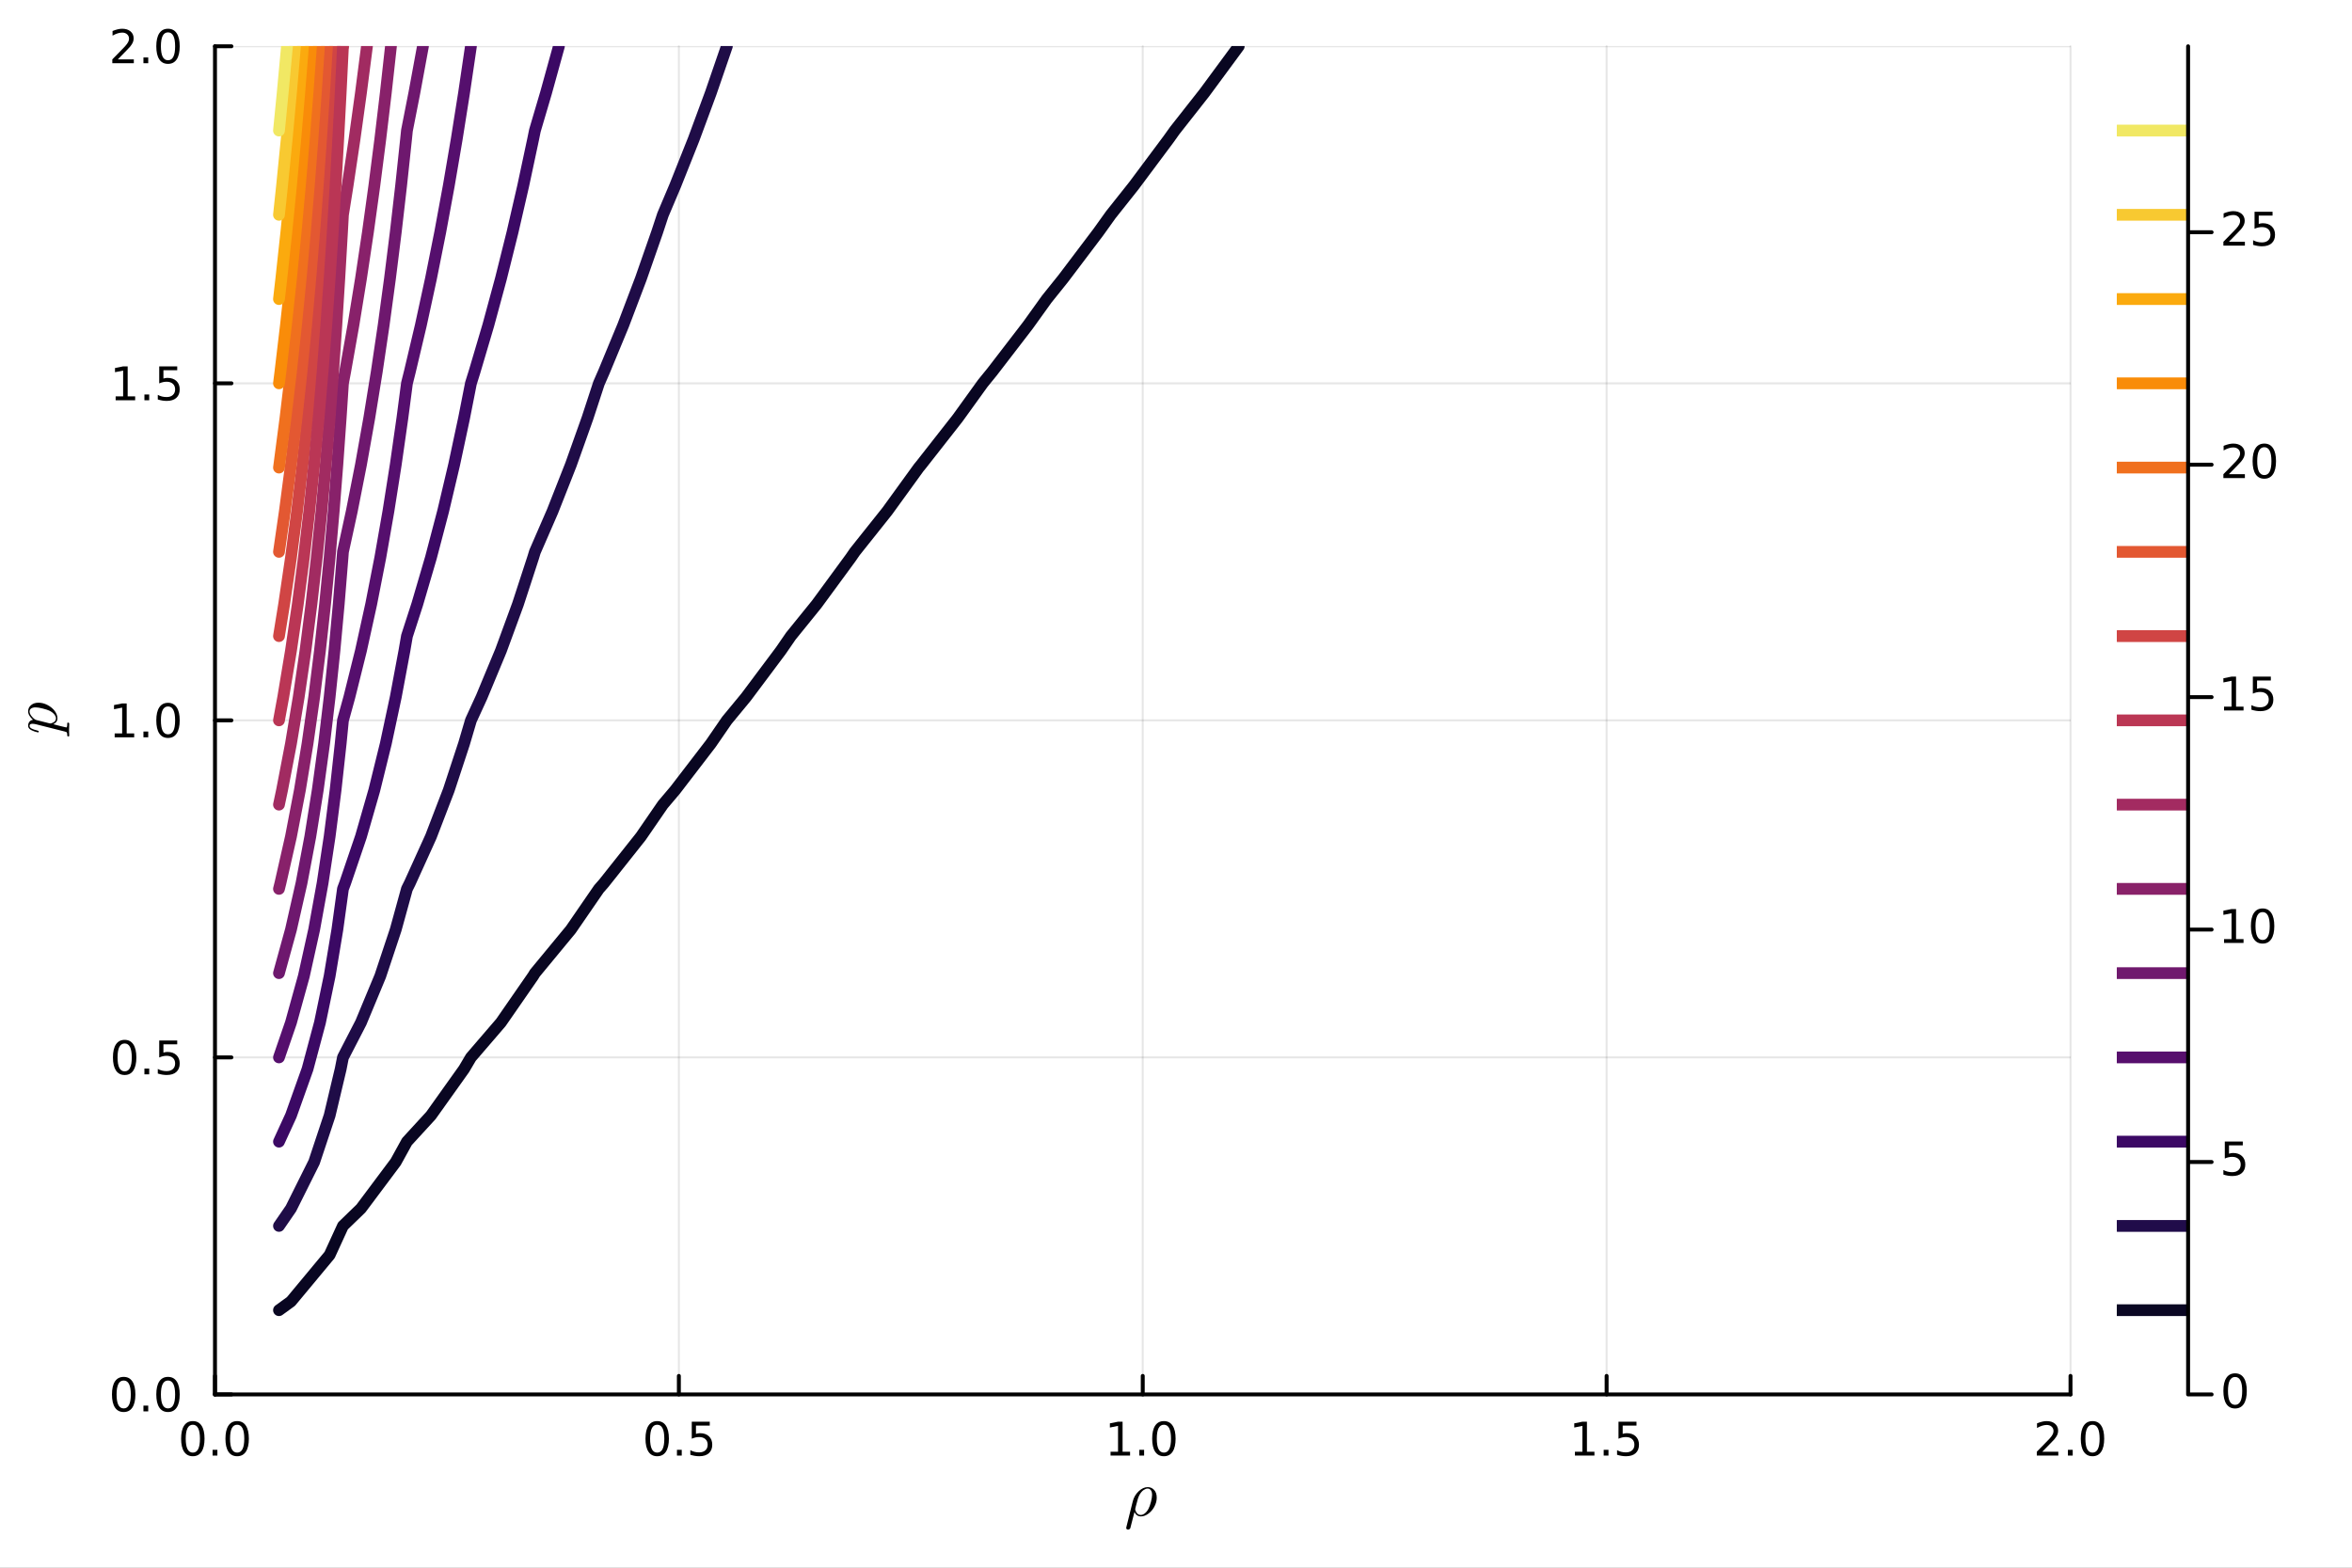 <?xml version="1.0" encoding="utf-8"?>
<svg xmlns="http://www.w3.org/2000/svg" xmlns:xlink="http://www.w3.org/1999/xlink" width="600" height="400" viewBox="0 0 2400 1600">
<rect x="0" y="0" width="2400" height="1600" fill="#808080" stroke="none"/>
<defs>
  <clipPath id="clip630">
    <rect x="0" y="0" width="2400" height="1600"/>
  </clipPath>
</defs>
<path clip-path="url(#clip630)" d="
M0 1600 L2400 1600 L2400 0 L0 0  Z
  " fill="#ffffff" fill-rule="evenodd" fill-opacity="1"/>
<defs>
  <clipPath id="clip631">
    <rect x="480" y="0" width="1681" height="1600"/>
  </clipPath>
</defs>
<defs>
  <clipPath id="clip632">
    <rect x="2160" y="47" width="73" height="1377"/>
  </clipPath>
</defs>
<path clip-path="url(#clip630)" d="
M219.38 1423.18 L2112.76 1423.18 L2112.76 47.244 L219.38 47.244  Z
  " fill="#ffffff" fill-rule="evenodd" fill-opacity="1"/>
<defs>
  <clipPath id="clip633">
    <rect x="219" y="47" width="1894" height="1377"/>
  </clipPath>
</defs>
<polyline clip-path="url(#clip633)" style="stroke:#000000; stroke-linecap:round; stroke-linejoin:round; stroke-width:2; stroke-opacity:0.1; fill:none" points="
  219.38,1423.18 219.38,47.244 
  "/>
<polyline clip-path="url(#clip633)" style="stroke:#000000; stroke-linecap:round; stroke-linejoin:round; stroke-width:2; stroke-opacity:0.1; fill:none" points="
  692.724,1423.18 692.724,47.244 
  "/>
<polyline clip-path="url(#clip633)" style="stroke:#000000; stroke-linecap:round; stroke-linejoin:round; stroke-width:2; stroke-opacity:0.1; fill:none" points="
  1166.07,1423.18 1166.07,47.244 
  "/>
<polyline clip-path="url(#clip633)" style="stroke:#000000; stroke-linecap:round; stroke-linejoin:round; stroke-width:2; stroke-opacity:0.1; fill:none" points="
  1639.41,1423.18 1639.41,47.244 
  "/>
<polyline clip-path="url(#clip633)" style="stroke:#000000; stroke-linecap:round; stroke-linejoin:round; stroke-width:2; stroke-opacity:0.1; fill:none" points="
  2112.76,1423.18 2112.76,47.244 
  "/>
<polyline clip-path="url(#clip630)" style="stroke:#000000; stroke-linecap:round; stroke-linejoin:round; stroke-width:4; stroke-opacity:1; fill:none" points="
  219.38,1423.18 2112.76,1423.18 
  "/>
<polyline clip-path="url(#clip630)" style="stroke:#000000; stroke-linecap:round; stroke-linejoin:round; stroke-width:4; stroke-opacity:1; fill:none" points="
  219.38,1423.18 219.38,1404.28 
  "/>
<polyline clip-path="url(#clip630)" style="stroke:#000000; stroke-linecap:round; stroke-linejoin:round; stroke-width:4; stroke-opacity:1; fill:none" points="
  692.724,1423.18 692.724,1404.28 
  "/>
<polyline clip-path="url(#clip630)" style="stroke:#000000; stroke-linecap:round; stroke-linejoin:round; stroke-width:4; stroke-opacity:1; fill:none" points="
  1166.07,1423.18 1166.07,1404.28 
  "/>
<polyline clip-path="url(#clip630)" style="stroke:#000000; stroke-linecap:round; stroke-linejoin:round; stroke-width:4; stroke-opacity:1; fill:none" points="
  1639.41,1423.18 1639.41,1404.28 
  "/>
<polyline clip-path="url(#clip630)" style="stroke:#000000; stroke-linecap:round; stroke-linejoin:round; stroke-width:4; stroke-opacity:1; fill:none" points="
  2112.76,1423.18 2112.76,1404.28 
  "/>
<path clip-path="url(#clip630)" d="M196.765 1454.1 Q193.153 1454.1 191.325 1457.66 Q189.519 1461.2 189.519 1468.33 Q189.519 1475.44 191.325 1479.01 Q193.153 1482.55 196.765 1482.55 Q200.399 1482.55 202.204 1479.01 Q204.033 1475.44 204.033 1468.33 Q204.033 1461.2 202.204 1457.66 Q200.399 1454.1 196.765 1454.1 M196.765 1450.39 Q202.575 1450.39 205.63 1455 Q208.709 1459.58 208.709 1468.33 Q208.709 1477.06 205.63 1481.67 Q202.575 1486.25 196.765 1486.25 Q190.954 1486.25 187.876 1481.67 Q184.82 1477.06 184.82 1468.33 Q184.82 1459.58 187.876 1455 Q190.954 1450.39 196.765 1450.39 Z" fill="#000000" fill-rule="evenodd" fill-opacity="1" /><path clip-path="url(#clip630)" d="M216.926 1479.7 L221.811 1479.7 L221.811 1485.58 L216.926 1485.58 L216.926 1479.7 Z" fill="#000000" fill-rule="evenodd" fill-opacity="1" /><path clip-path="url(#clip630)" d="M241.996 1454.1 Q238.385 1454.1 236.556 1457.66 Q234.75 1461.2 234.75 1468.33 Q234.75 1475.44 236.556 1479.01 Q238.385 1482.55 241.996 1482.55 Q245.63 1482.55 247.436 1479.01 Q249.264 1475.44 249.264 1468.33 Q249.264 1461.2 247.436 1457.66 Q245.63 1454.1 241.996 1454.1 M241.996 1450.39 Q247.806 1450.39 250.861 1455 Q253.94 1459.58 253.94 1468.33 Q253.94 1477.06 250.861 1481.67 Q247.806 1486.25 241.996 1486.25 Q236.186 1486.25 233.107 1481.67 Q230.051 1477.06 230.051 1468.33 Q230.051 1459.58 233.107 1455 Q236.186 1450.39 241.996 1450.39 Z" fill="#000000" fill-rule="evenodd" fill-opacity="1" /><path clip-path="url(#clip630)" d="M670.606 1454.1 Q666.995 1454.1 665.166 1457.66 Q663.361 1461.2 663.361 1468.33 Q663.361 1475.44 665.166 1479.01 Q666.995 1482.55 670.606 1482.55 Q674.24 1482.55 676.046 1479.01 Q677.875 1475.44 677.875 1468.33 Q677.875 1461.2 676.046 1457.66 Q674.24 1454.1 670.606 1454.1 M670.606 1450.39 Q676.416 1450.39 679.472 1455 Q682.551 1459.58 682.551 1468.33 Q682.551 1477.06 679.472 1481.67 Q676.416 1486.25 670.606 1486.25 Q664.796 1486.25 661.717 1481.67 Q658.662 1477.06 658.662 1468.33 Q658.662 1459.58 661.717 1455 Q664.796 1450.39 670.606 1450.39 Z" fill="#000000" fill-rule="evenodd" fill-opacity="1" /><path clip-path="url(#clip630)" d="M690.768 1479.7 L695.652 1479.7 L695.652 1485.58 L690.768 1485.58 L690.768 1479.7 Z" fill="#000000" fill-rule="evenodd" fill-opacity="1" /><path clip-path="url(#clip630)" d="M705.884 1451.02 L724.24 1451.02 L724.24 1454.96 L710.166 1454.96 L710.166 1463.43 Q711.185 1463.08 712.203 1462.92 Q713.222 1462.73 714.24 1462.73 Q720.027 1462.73 723.407 1465.9 Q726.786 1469.08 726.786 1474.49 Q726.786 1480.07 723.314 1483.17 Q719.842 1486.25 713.523 1486.25 Q711.347 1486.25 709.078 1485.88 Q706.833 1485.51 704.425 1484.77 L704.425 1480.07 Q706.509 1481.2 708.731 1481.76 Q710.953 1482.32 713.43 1482.32 Q717.435 1482.32 719.773 1480.21 Q722.111 1478.1 722.111 1474.49 Q722.111 1470.88 719.773 1468.77 Q717.435 1466.67 713.43 1466.67 Q711.555 1466.67 709.68 1467.08 Q707.828 1467.5 705.884 1468.38 L705.884 1451.02 Z" fill="#000000" fill-rule="evenodd" fill-opacity="1" /><path clip-path="url(#clip630)" d="M1133.22 1481.64 L1140.86 1481.64 L1140.86 1455.28 L1132.55 1456.95 L1132.55 1452.69 L1140.81 1451.02 L1145.49 1451.02 L1145.49 1481.64 L1153.13 1481.64 L1153.13 1485.58 L1133.22 1485.58 L1133.22 1481.64 Z" fill="#000000" fill-rule="evenodd" fill-opacity="1" /><path clip-path="url(#clip630)" d="M1162.57 1479.7 L1167.46 1479.7 L1167.46 1485.58 L1162.57 1485.58 L1162.57 1479.7 Z" fill="#000000" fill-rule="evenodd" fill-opacity="1" /><path clip-path="url(#clip630)" d="M1187.64 1454.1 Q1184.03 1454.1 1182.2 1457.66 Q1180.4 1461.2 1180.4 1468.33 Q1180.4 1475.44 1182.2 1479.01 Q1184.03 1482.55 1187.64 1482.55 Q1191.28 1482.55 1193.08 1479.01 Q1194.91 1475.44 1194.91 1468.33 Q1194.91 1461.2 1193.08 1457.66 Q1191.28 1454.1 1187.64 1454.1 M1187.64 1450.39 Q1193.45 1450.39 1196.51 1455 Q1199.59 1459.58 1199.59 1468.33 Q1199.59 1477.06 1196.51 1481.67 Q1193.45 1486.25 1187.64 1486.25 Q1181.83 1486.25 1178.75 1481.67 Q1175.7 1477.06 1175.7 1468.33 Q1175.7 1459.58 1178.75 1455 Q1181.83 1450.39 1187.64 1450.39 Z" fill="#000000" fill-rule="evenodd" fill-opacity="1" /><path clip-path="url(#clip630)" d="M1607.06 1481.64 L1614.7 1481.64 L1614.7 1455.28 L1606.39 1456.95 L1606.39 1452.69 L1614.66 1451.02 L1619.33 1451.02 L1619.33 1481.64 L1626.97 1481.64 L1626.97 1485.58 L1607.06 1485.58 L1607.06 1481.64 Z" fill="#000000" fill-rule="evenodd" fill-opacity="1" /><path clip-path="url(#clip630)" d="M1636.41 1479.7 L1641.3 1479.7 L1641.3 1485.58 L1636.41 1485.58 L1636.41 1479.7 Z" fill="#000000" fill-rule="evenodd" fill-opacity="1" /><path clip-path="url(#clip630)" d="M1651.53 1451.02 L1669.89 1451.02 L1669.89 1454.96 L1655.81 1454.96 L1655.81 1463.43 Q1656.83 1463.08 1657.85 1462.92 Q1658.87 1462.73 1659.89 1462.73 Q1665.67 1462.73 1669.05 1465.9 Q1672.43 1469.08 1672.43 1474.49 Q1672.43 1480.07 1668.96 1483.17 Q1665.49 1486.25 1659.17 1486.25 Q1656.99 1486.25 1654.72 1485.88 Q1652.48 1485.51 1650.07 1484.77 L1650.07 1480.07 Q1652.15 1481.2 1654.38 1481.76 Q1656.6 1482.32 1659.08 1482.32 Q1663.08 1482.32 1665.42 1480.21 Q1667.76 1478.1 1667.76 1474.49 Q1667.76 1470.88 1665.42 1468.77 Q1663.08 1466.67 1659.08 1466.67 Q1657.2 1466.67 1655.33 1467.08 Q1653.47 1467.5 1651.53 1468.38 L1651.53 1451.02 Z" fill="#000000" fill-rule="evenodd" fill-opacity="1" /><path clip-path="url(#clip630)" d="M2083.99 1481.64 L2100.31 1481.64 L2100.31 1485.58 L2078.37 1485.58 L2078.37 1481.64 Q2081.03 1478.89 2085.61 1474.26 Q2090.22 1469.61 2091.4 1468.27 Q2093.65 1465.74 2094.53 1464.01 Q2095.43 1462.25 2095.43 1460.56 Q2095.43 1457.8 2093.49 1456.07 Q2091.56 1454.33 2088.46 1454.33 Q2086.26 1454.33 2083.81 1455.09 Q2081.38 1455.86 2078.6 1457.41 L2078.6 1452.69 Q2081.43 1451.55 2083.88 1450.97 Q2086.33 1450.39 2088.37 1450.39 Q2093.74 1450.39 2096.93 1453.08 Q2100.13 1455.77 2100.13 1460.26 Q2100.13 1462.39 2099.32 1464.31 Q2098.53 1466.2 2096.42 1468.8 Q2095.85 1469.47 2092.74 1472.69 Q2089.64 1475.88 2083.99 1481.64 Z" fill="#000000" fill-rule="evenodd" fill-opacity="1" /><path clip-path="url(#clip630)" d="M2110.13 1479.7 L2115.01 1479.7 L2115.01 1485.58 L2110.13 1485.58 L2110.13 1479.7 Z" fill="#000000" fill-rule="evenodd" fill-opacity="1" /><path clip-path="url(#clip630)" d="M2135.2 1454.1 Q2131.59 1454.1 2129.76 1457.66 Q2127.95 1461.2 2127.95 1468.33 Q2127.95 1475.44 2129.76 1479.01 Q2131.59 1482.55 2135.2 1482.55 Q2138.83 1482.55 2140.64 1479.01 Q2142.47 1475.44 2142.47 1468.33 Q2142.47 1461.2 2140.64 1457.66 Q2138.83 1454.1 2135.2 1454.1 M2135.2 1450.39 Q2141.01 1450.39 2144.06 1455 Q2147.14 1459.58 2147.14 1468.33 Q2147.14 1477.06 2144.06 1481.67 Q2141.01 1486.25 2135.2 1486.25 Q2129.39 1486.25 2126.31 1481.67 Q2123.25 1477.06 2123.25 1468.33 Q2123.25 1459.58 2126.31 1455 Q2129.39 1450.39 2135.2 1450.39 Z" fill="#000000" fill-rule="evenodd" fill-opacity="1" /><path clip-path="url(#clip630)" d="M1180.34 1528.53 Q1180.34 1533.3 1177.89 1537.78 Q1175.47 1542.25 1171.67 1544.96 Q1167.91 1547.66 1164.11 1547.66 Q1159.82 1547.66 1157.6 1543.22 Q1153.57 1559.35 1153.35 1559.77 Q1152.41 1561.16 1151.06 1561.16 Q1150.22 1561.16 1149.71 1560.64 Q1149.19 1560.16 1149.19 1559.39 Q1149.23 1559.13 1149.42 1558.32 L1155.86 1532.4 Q1157.34 1526.38 1161.82 1522.09 Q1166.33 1517.78 1171.16 1517.78 Q1174.99 1517.78 1177.66 1520.64 Q1180.34 1523.51 1180.34 1528.53 M1175.6 1525.7 Q1175.6 1522.48 1174.31 1520.87 Q1173.03 1519.23 1171.03 1519.23 Q1169.19 1519.23 1166.97 1520.71 Q1164.78 1522.19 1162.85 1525.47 Q1161.82 1527.37 1161.08 1529.72 Q1160.34 1532.08 1158.89 1537.87 Q1158.37 1540.19 1158.37 1540.32 Q1158.37 1540.58 1158.5 1541.16 Q1158.66 1541.74 1159.05 1542.64 Q1159.47 1543.51 1160.05 1544.28 Q1160.63 1545.05 1161.69 1545.63 Q1162.75 1546.18 1164.04 1546.18 Q1166.04 1546.18 1168.16 1544.57 Q1170.32 1542.93 1171.9 1539.93 Q1173.22 1537.52 1174.41 1532.98 Q1175.6 1528.4 1175.6 1525.7 Z" fill="#000000" fill-rule="evenodd" fill-opacity="1" /><polyline clip-path="url(#clip633)" style="stroke:#000000; stroke-linecap:round; stroke-linejoin:round; stroke-width:2; stroke-opacity:0.1; fill:none" points="
  219.38,1423.18 2112.76,1423.18 
  "/>
<polyline clip-path="url(#clip633)" style="stroke:#000000; stroke-linecap:round; stroke-linejoin:round; stroke-width:2; stroke-opacity:0.1; fill:none" points="
  219.38,1079.2 2112.76,1079.2 
  "/>
<polyline clip-path="url(#clip633)" style="stroke:#000000; stroke-linecap:round; stroke-linejoin:round; stroke-width:2; stroke-opacity:0.1; fill:none" points="
  219.38,735.212 2112.76,735.212 
  "/>
<polyline clip-path="url(#clip633)" style="stroke:#000000; stroke-linecap:round; stroke-linejoin:round; stroke-width:2; stroke-opacity:0.1; fill:none" points="
  219.38,391.228 2112.76,391.228 
  "/>
<polyline clip-path="url(#clip633)" style="stroke:#000000; stroke-linecap:round; stroke-linejoin:round; stroke-width:2; stroke-opacity:0.1; fill:none" points="
  219.38,47.244 2112.76,47.244 
  "/>
<polyline clip-path="url(#clip630)" style="stroke:#000000; stroke-linecap:round; stroke-linejoin:round; stroke-width:4; stroke-opacity:1; fill:none" points="
  219.38,1423.18 219.38,47.244 
  "/>
<polyline clip-path="url(#clip630)" style="stroke:#000000; stroke-linecap:round; stroke-linejoin:round; stroke-width:4; stroke-opacity:1; fill:none" points="
  219.38,1423.18 236.152,1423.18 
  "/>
<polyline clip-path="url(#clip630)" style="stroke:#000000; stroke-linecap:round; stroke-linejoin:round; stroke-width:4; stroke-opacity:1; fill:none" points="
  219.38,1079.2 236.152,1079.2 
  "/>
<polyline clip-path="url(#clip630)" style="stroke:#000000; stroke-linecap:round; stroke-linejoin:round; stroke-width:4; stroke-opacity:1; fill:none" points="
  219.38,735.212 236.152,735.212 
  "/>
<polyline clip-path="url(#clip630)" style="stroke:#000000; stroke-linecap:round; stroke-linejoin:round; stroke-width:4; stroke-opacity:1; fill:none" points="
  219.38,391.228 236.152,391.228 
  "/>
<polyline clip-path="url(#clip630)" style="stroke:#000000; stroke-linecap:round; stroke-linejoin:round; stroke-width:4; stroke-opacity:1; fill:none" points="
  219.38,47.244 236.152,47.244 
  "/>
<path clip-path="url(#clip630)" d="M126.205 1408.98 Q122.593 1408.98 120.765 1412.54 Q118.959 1416.08 118.959 1423.21 Q118.959 1430.32 120.765 1433.89 Q122.593 1437.43 126.205 1437.43 Q129.839 1437.43 131.644 1433.89 Q133.473 1430.32 133.473 1423.21 Q133.473 1416.08 131.644 1412.54 Q129.839 1408.98 126.205 1408.98 M126.205 1405.27 Q132.015 1405.27 135.07 1409.88 Q138.149 1414.46 138.149 1423.21 Q138.149 1431.94 135.07 1436.55 Q132.015 1441.13 126.205 1441.13 Q120.394 1441.13 117.316 1436.55 Q114.26 1431.94 114.26 1423.21 Q114.26 1414.46 117.316 1409.88 Q120.394 1405.27 126.205 1405.27 Z" fill="#000000" fill-rule="evenodd" fill-opacity="1" /><path clip-path="url(#clip630)" d="M146.366 1434.58 L151.251 1434.58 L151.251 1440.46 L146.366 1440.46 L146.366 1434.58 Z" fill="#000000" fill-rule="evenodd" fill-opacity="1" /><path clip-path="url(#clip630)" d="M171.436 1408.98 Q167.825 1408.98 165.996 1412.54 Q164.19 1416.08 164.19 1423.21 Q164.19 1430.32 165.996 1433.89 Q167.825 1437.43 171.436 1437.43 Q175.07 1437.43 176.876 1433.89 Q178.704 1430.32 178.704 1423.21 Q178.704 1416.08 176.876 1412.54 Q175.07 1408.98 171.436 1408.98 M171.436 1405.27 Q177.246 1405.27 180.301 1409.88 Q183.38 1414.46 183.38 1423.21 Q183.38 1431.94 180.301 1436.55 Q177.246 1441.13 171.436 1441.13 Q165.626 1441.13 162.547 1436.55 Q159.491 1431.94 159.491 1423.21 Q159.491 1414.46 162.547 1409.88 Q165.626 1405.27 171.436 1405.27 Z" fill="#000000" fill-rule="evenodd" fill-opacity="1" /><path clip-path="url(#clip630)" d="M127.2 1064.99 Q123.589 1064.99 121.76 1068.56 Q119.955 1072.1 119.955 1079.23 Q119.955 1086.34 121.76 1089.9 Q123.589 1093.44 127.2 1093.44 Q130.834 1093.44 132.64 1089.9 Q134.468 1086.34 134.468 1079.23 Q134.468 1072.1 132.64 1068.56 Q130.834 1064.99 127.2 1064.99 M127.2 1061.29 Q133.01 1061.29 136.066 1065.9 Q139.144 1070.48 139.144 1079.23 Q139.144 1087.96 136.066 1092.56 Q133.01 1097.15 127.2 1097.15 Q121.39 1097.15 118.311 1092.56 Q115.256 1087.96 115.256 1079.23 Q115.256 1070.48 118.311 1065.9 Q121.39 1061.29 127.2 1061.29 Z" fill="#000000" fill-rule="evenodd" fill-opacity="1" /><path clip-path="url(#clip630)" d="M147.362 1090.6 L152.246 1090.6 L152.246 1096.48 L147.362 1096.48 L147.362 1090.6 Z" fill="#000000" fill-rule="evenodd" fill-opacity="1" /><path clip-path="url(#clip630)" d="M162.477 1061.92 L180.834 1061.92 L180.834 1065.85 L166.76 1065.85 L166.76 1074.32 Q167.778 1073.98 168.797 1073.81 Q169.815 1073.63 170.834 1073.63 Q176.621 1073.63 180.001 1076.8 Q183.38 1079.97 183.38 1085.39 Q183.38 1090.97 179.908 1094.07 Q176.436 1097.15 170.116 1097.15 Q167.94 1097.15 165.672 1096.78 Q163.427 1096.41 161.019 1095.67 L161.019 1090.97 Q163.102 1092.1 165.325 1092.66 Q167.547 1093.21 170.024 1093.21 Q174.028 1093.21 176.366 1091.11 Q178.704 1089 178.704 1085.39 Q178.704 1081.78 176.366 1079.67 Q174.028 1077.56 170.024 1077.56 Q168.149 1077.56 166.274 1077.98 Q164.422 1078.4 162.477 1079.28 L162.477 1061.92 Z" fill="#000000" fill-rule="evenodd" fill-opacity="1" /><path clip-path="url(#clip630)" d="M117.015 748.557 L124.654 748.557 L124.654 722.191 L116.343 723.858 L116.343 719.599 L124.607 717.932 L129.283 717.932 L129.283 748.557 L136.922 748.557 L136.922 752.492 L117.015 752.492 L117.015 748.557 Z" fill="#000000" fill-rule="evenodd" fill-opacity="1" /><path clip-path="url(#clip630)" d="M146.366 746.612 L151.251 746.612 L151.251 752.492 L146.366 752.492 L146.366 746.612 Z" fill="#000000" fill-rule="evenodd" fill-opacity="1" /><path clip-path="url(#clip630)" d="M171.436 721.011 Q167.825 721.011 165.996 724.575 Q164.19 728.117 164.19 735.247 Q164.19 742.353 165.996 745.918 Q167.825 749.46 171.436 749.46 Q175.07 749.46 176.876 745.918 Q178.704 742.353 178.704 735.247 Q178.704 728.117 176.876 724.575 Q175.07 721.011 171.436 721.011 M171.436 717.307 Q177.246 717.307 180.301 721.913 Q183.38 726.497 183.38 735.247 Q183.38 743.973 180.301 748.58 Q177.246 753.163 171.436 753.163 Q165.626 753.163 162.547 748.58 Q159.491 743.973 159.491 735.247 Q159.491 726.497 162.547 721.913 Q165.626 717.307 171.436 717.307 Z" fill="#000000" fill-rule="evenodd" fill-opacity="1" /><path clip-path="url(#clip630)" d="M118.01 404.573 L125.649 404.573 L125.649 378.207 L117.339 379.874 L117.339 375.615 L125.603 373.948 L130.279 373.948 L130.279 404.573 L137.917 404.573 L137.917 408.508 L118.01 408.508 L118.01 404.573 Z" fill="#000000" fill-rule="evenodd" fill-opacity="1" /><path clip-path="url(#clip630)" d="M147.362 402.628 L152.246 402.628 L152.246 408.508 L147.362 408.508 L147.362 402.628 Z" fill="#000000" fill-rule="evenodd" fill-opacity="1" /><path clip-path="url(#clip630)" d="M162.477 373.948 L180.834 373.948 L180.834 377.883 L166.76 377.883 L166.76 386.355 Q167.778 386.008 168.797 385.846 Q169.815 385.661 170.834 385.661 Q176.621 385.661 180.001 388.832 Q183.38 392.003 183.38 397.42 Q183.38 402.999 179.908 406.101 Q176.436 409.179 170.116 409.179 Q167.94 409.179 165.672 408.809 Q163.427 408.439 161.019 407.698 L161.019 402.999 Q163.102 404.133 165.325 404.689 Q167.547 405.244 170.024 405.244 Q174.028 405.244 176.366 403.138 Q178.704 401.031 178.704 397.42 Q178.704 393.809 176.366 391.703 Q174.028 389.596 170.024 389.596 Q168.149 389.596 166.274 390.013 Q164.422 390.429 162.477 391.309 L162.477 373.948 Z" fill="#000000" fill-rule="evenodd" fill-opacity="1" /><path clip-path="url(#clip630)" d="M120.232 60.589 L136.552 60.589 L136.552 64.524 L114.607 64.524 L114.607 60.589 Q117.269 57.834 121.853 53.205 Q126.459 48.552 127.64 47.209 Q129.885 44.686 130.765 42.95 Q131.667 41.191 131.667 39.501 Q131.667 36.746 129.723 35.01 Q127.802 33.274 124.7 33.274 Q122.501 33.274 120.047 34.038 Q117.617 34.802 114.839 36.353 L114.839 31.631 Q117.663 30.497 120.117 29.918 Q122.57 29.339 124.607 29.339 Q129.978 29.339 133.172 32.024 Q136.367 34.709 136.367 39.2 Q136.367 41.33 135.556 43.251 Q134.769 45.149 132.663 47.742 Q132.084 48.413 128.982 51.631 Q125.88 54.825 120.232 60.589 Z" fill="#000000" fill-rule="evenodd" fill-opacity="1" /><path clip-path="url(#clip630)" d="M146.366 58.645 L151.251 58.645 L151.251 64.524 L146.366 64.524 L146.366 58.645 Z" fill="#000000" fill-rule="evenodd" fill-opacity="1" /><path clip-path="url(#clip630)" d="M171.436 33.043 Q167.825 33.043 165.996 36.608 Q164.19 40.149 164.19 47.279 Q164.19 54.385 165.996 57.95 Q167.825 61.492 171.436 61.492 Q175.07 61.492 176.876 57.95 Q178.704 54.385 178.704 47.279 Q178.704 40.149 176.876 36.608 Q175.07 33.043 171.436 33.043 M171.436 29.339 Q177.246 29.339 180.301 33.946 Q183.38 38.529 183.38 47.279 Q183.38 56.006 180.301 60.612 Q177.246 65.195 171.436 65.195 Q165.626 65.195 162.547 60.612 Q159.491 56.006 159.491 47.279 Q159.491 38.529 162.547 33.946 Q165.626 29.339 171.436 29.339 Z" fill="#000000" fill-rule="evenodd" fill-opacity="1" /><path clip-path="url(#clip630)" d="M39.242 717.179 Q43.945 717.179 48.486 719.563 Q53.027 721.914 55.829 725.617 Q58.598 729.321 58.598 733.089 Q58.598 735.344 57.374 736.857 Q56.118 738.339 54.347 739.144 Q56.537 739.756 61.787 741.076 Q67.036 742.397 67.552 742.397 Q67.841 742.397 67.97 742.332 Q68.099 742.268 68.26 741.978 Q68.453 741.688 68.518 740.98 Q68.614 740.271 68.614 739.079 Q68.614 738.467 68.614 738.242 Q68.647 737.984 68.808 737.759 Q68.969 737.501 69.323 737.501 Q70.643 737.501 70.643 738.693 Q70.643 739.756 70.547 741.946 Q70.45 744.136 70.45 745.231 Q70.45 746.165 70.547 748.033 Q70.643 749.901 70.643 750.77 Q70.643 751.64 69.87 751.64 Q69.419 751.64 69.13 751.511 Q68.872 751.414 68.743 751.157 Q68.647 750.899 68.614 750.674 Q68.614 750.48 68.614 750.094 Q68.614 748.612 68.357 747.968 Q68.131 747.324 67.648 747.099 Q67.197 746.841 65.909 746.551 L36.537 739.144 Q34.573 738.693 33.188 738.693 Q31.449 738.693 30.805 739.24 Q30.16 739.788 30.16 740.754 Q30.16 742.429 32.157 743.524 Q34.154 744.619 38.019 745.553 Q39.081 745.843 39.307 746.036 Q39.532 746.197 39.532 746.68 Q39.5 747.485 38.856 747.485 Q38.695 747.485 37.664 747.227 Q36.602 746.97 35.056 746.487 Q33.478 745.971 32.479 745.424 Q31.803 745.102 31.352 744.812 Q30.901 744.522 30.193 743.942 Q29.484 743.331 29.098 742.461 Q28.711 741.591 28.711 740.529 Q28.711 738.467 29.935 736.761 Q31.159 735.054 33.639 734.603 Q31.481 732.767 30.096 730.513 Q28.711 728.258 28.711 725.972 Q28.711 722.171 31.674 719.691 Q34.605 717.179 39.242 717.179 M36.344 721.946 Q33.413 721.946 31.803 723.073 Q30.16 724.168 30.16 726.165 Q30.16 728.645 32.672 731.511 Q35.056 734.345 37.278 734.925 L50.193 738.178 L51.255 738.371 Q51.449 738.371 52.028 738.274 Q52.576 738.145 53.477 737.791 Q54.379 737.405 55.184 736.889 Q55.957 736.342 56.537 735.376 Q57.117 734.377 57.117 733.154 Q57.117 731.189 55.378 729.063 Q53.639 726.906 50.354 725.295 Q48.228 724.297 43.655 723.138 Q39.049 721.946 36.344 721.946 Z" fill="#000000" fill-rule="evenodd" fill-opacity="1" /><polyline clip-path="url(#clip633)" style="stroke:#090621; stroke-linecap:round; stroke-linejoin:round; stroke-width:12; stroke-opacity:1; fill:none" points="
  284.669,1337.18 296.911,1328.29 336.356,1280.84 349.958,1251.19 368.32,1233.4 403.821,1185.95 415.247,1165.19 439.73,1138.5 473.54,1091.06 480.535,1079.2 
  511.14,1043.61 544.011,996.165 545.824,993.2 582.549,948.719 611.113,907.204 616.306,901.273 653.959,853.827 676.402,821.208 688.957,806.381 725.369,758.935 
  741.691,735.212 761.277,711.489 796.778,664.043 806.98,649.216 833.383,616.597 868.188,569.151 872.268,563.22 905.342,521.705 937.557,477.224 940.005,474.259 
  977.197,426.813 1002.85,391.228 1012.49,379.367 1048.97,331.92 1068.13,305.232 1084.8,284.474 1120.69,237.028 1133.42,219.236 1156.97,189.582 1192.36,142.136 
  1198.71,133.24 1229.03,94.69 1264,47.244 
  "/>
<polyline clip-path="url(#clip633)" style="stroke:#1f0c47; stroke-linecap:round; stroke-linejoin:round; stroke-width:12; stroke-opacity:1; fill:none" points="
  741.691,47.244 741.691,47.244 725.369,94.69 707.837,142.136 688.957,189.582 676.402,219.236 670.526,237.028 653.959,284.474 635.951,331.92 616.306,379.367 
  611.113,391.228 599.454,426.813 582.549,474.259 563.865,521.705 545.824,563.22 544.011,569.151 528.542,616.597 511.14,664.043 491.417,711.489 480.535,735.212 
  473.54,758.935 457.935,806.381 439.73,853.827 418.214,901.273 415.247,907.204 403.821,948.719 388.043,996.165 368.32,1043.61 349.958,1079.2 347.626,1091.06 
  336.356,1138.5 320.578,1185.95 296.911,1233.4 284.669,1251.19 
  "/>
<polyline clip-path="url(#clip633)" style="stroke:#3b0964; stroke-linecap:round; stroke-linejoin:round; stroke-width:12; stroke-opacity:1; fill:none" points="
  284.669,1165.19 296.911,1138.5 313.816,1091.06 326.495,1043.61 336.356,996.165 344.245,948.719 349.958,907.204 352.184,901.273 368.32,853.827 381.974,806.381 
  393.678,758.935 403.821,711.489 412.696,664.043 415.247,649.216 425.808,616.597 439.73,569.151 452.186,521.705 463.397,474.259 473.54,426.813 480.535,391.228 
  484.245,379.367 498.277,331.92 511.14,284.474 522.973,237.028 533.896,189.582 544.011,142.136 545.824,133.24 557.192,94.69 570.308,47.244 
  "/>
<polyline clip-path="url(#clip633)" style="stroke:#550f6d; stroke-linecap:round; stroke-linejoin:round; stroke-width:12; stroke-opacity:1; fill:none" points="
  480.535,47.244 480.535,47.244 473.54,94.69 466.027,142.136 457.935,189.582 449.197,237.028 439.73,284.474 429.44,331.92 418.214,379.367 415.247,391.228 
  410.583,426.813 403.821,474.259 396.347,521.705 388.043,569.151 378.762,616.597 368.32,664.043 356.487,711.489 349.958,735.212 347.626,758.935 342.424,806.381 
  336.356,853.827 329.184,901.273 320.578,948.719 310.059,996.165 296.911,1043.61 284.669,1079.2 
  "/>
<polyline clip-path="url(#clip633)" style="stroke:#6e186e; stroke-linecap:round; stroke-linejoin:round; stroke-width:12; stroke-opacity:1; fill:none" points="
  284.669,993.2 296.911,948.719 307.668,901.273 316.633,853.827 324.219,806.381 330.721,758.935 336.356,711.489 341.287,664.043 345.637,616.597 349.504,569.151 
  349.958,563.22 358.978,521.705 368.32,474.259 376.773,426.813 384.457,379.367 391.473,331.92 397.904,284.474 403.821,237.028 409.283,189.582 414.34,142.136 
  415.247,133.24 422.825,94.69 431.569,47.244 
  "/>
<polyline clip-path="url(#clip633)" style="stroke:#88216a; stroke-linecap:round; stroke-linejoin:round; stroke-width:12; stroke-opacity:1; fill:none" points="
  398.924,47.244 393.678,94.69 388.043,142.136 381.974,189.582 375.42,237.028 368.32,284.474 360.603,331.92 352.184,379.367 349.958,391.228 347.626,426.813 
  344.245,474.259 340.508,521.705 336.356,569.151 331.715,616.597 326.495,664.043 320.578,711.489 313.816,758.935 306.013,806.381 296.911,853.827 286.153,901.273 
  284.669,907.204 
  "/>
<polyline clip-path="url(#clip633)" style="stroke:#a12b61; stroke-linecap:round; stroke-linejoin:round; stroke-width:12; stroke-opacity:1; fill:none" points="
  284.669,821.208 287.808,806.381 296.911,758.935 304.8,711.489 311.703,664.043 317.793,616.597 323.208,569.151 328.052,521.705 332.411,474.259 336.356,426.813 
  339.942,379.367 343.216,331.92 346.217,284.474 348.978,237.028 349.958,219.236 354.666,189.582 361.746,142.136 368.32,94.69 374.441,47.244 
  "/>
<polyline clip-path="url(#clip633)" style="stroke:#ba3655; stroke-linecap:round; stroke-linejoin:round; stroke-width:12; stroke-opacity:1; fill:none" points="
  349.958,47.244 349.958,47.244 
  "/>
<polyline clip-path="url(#clip633)" style="stroke:#d04544; stroke-linecap:round; stroke-linejoin:round; stroke-width:12; stroke-opacity:1; fill:none" points="
  341.797,47.244 339.173,94.69 336.356,142.136 333.322,189.582 330.045,237.028 326.495,284.474 322.636,331.92 318.426,379.367 313.816,426.813 308.744,474.259 
  303.139,521.705 296.911,569.151 289.95,616.597 284.669,649.216 
  "/>
<polyline clip-path="url(#clip633)" style="stroke:#e35832; stroke-linecap:round; stroke-linejoin:round; stroke-width:12; stroke-opacity:1; fill:none" points="
  284.669,563.22 290.682,521.705 296.911,474.259 302.546,426.813 307.668,379.367 312.346,331.92 316.633,284.474 320.578,237.028 324.219,189.582 327.59,142.136 
  330.721,94.69 333.636,47.244 
  "/>
<polyline clip-path="url(#clip633)" style="stroke:#f0701e; stroke-linecap:round; stroke-linejoin:round; stroke-width:12; stroke-opacity:1; fill:none" points="
  325.474,47.244 322.268,94.69 318.825,142.136 315.116,189.582 311.111,237.028 306.772,284.474 302.056,331.92 296.911,379.367 291.276,426.813 285.077,474.259 
  284.669,477.224 
  "/>
<polyline clip-path="url(#clip633)" style="stroke:#f98c09; stroke-linecap:round; stroke-linejoin:round; stroke-width:12; stroke-opacity:1; fill:none" points="
  284.669,391.228 286.153,379.367 291.766,331.92 296.911,284.474 301.644,237.028 306.013,189.582 310.059,142.136 313.816,94.69 317.313,47.244 
  "/>
<polyline clip-path="url(#clip633)" style="stroke:#fbaa0e; stroke-linecap:round; stroke-linejoin:round; stroke-width:12; stroke-opacity:1; fill:none" points="
  309.152,47.244 305.363,94.69 301.293,142.136 296.911,189.582 292.177,237.028 287.049,284.474 284.669,305.232 
  "/>
<polyline clip-path="url(#clip633)" style="stroke:#f8c931; stroke-linecap:round; stroke-linejoin:round; stroke-width:12; stroke-opacity:1; fill:none" points="
  284.669,219.236 287.808,189.582 292.528,142.136 296.911,94.69 300.991,47.244 
  "/>
<polyline clip-path="url(#clip633)" style="stroke:#f1e864; stroke-linecap:round; stroke-linejoin:round; stroke-width:12; stroke-opacity:1; fill:none" points="
  292.83,47.244 288.458,94.69 284.669,133.24 
  "/>
<polyline clip-path="url(#clip633)" style="stroke:#ba3655; stroke-linecap:round; stroke-linejoin:round; stroke-width:12; stroke-opacity:1; fill:none" points="
  284.669,735.212 289.022,711.489 296.911,664.043 303.872,616.597 310.059,569.151 315.595,521.705 320.578,474.259 325.086,426.813 329.184,379.367 332.926,331.92 
  336.356,284.474 339.512,237.028 342.424,189.582 345.122,142.136 347.626,94.69 349.958,47.244 
  "/>
<polyline clip-path="url(#clip632)" style="stroke:#0a0723; stroke-linecap:round; stroke-linejoin:round; stroke-width:12; stroke-opacity:1; fill:none" points="
  2160.76,1337.18 2232.76,1337.18 
  "/>
<polyline clip-path="url(#clip632)" style="stroke:#200c4a; stroke-linecap:round; stroke-linejoin:round; stroke-width:12; stroke-opacity:1; fill:none" points="
  2160.76,1251.19 2232.76,1251.19 
  "/>
<polyline clip-path="url(#clip632)" style="stroke:#3c0965; stroke-linecap:round; stroke-linejoin:round; stroke-width:12; stroke-opacity:1; fill:none" points="
  2160.76,1165.19 2232.76,1165.19 
  "/>
<polyline clip-path="url(#clip632)" style="stroke:#570f6d; stroke-linecap:round; stroke-linejoin:round; stroke-width:12; stroke-opacity:1; fill:none" points="
  2160.76,1079.2 2232.76,1079.2 
  "/>
<polyline clip-path="url(#clip632)" style="stroke:#70196e; stroke-linecap:round; stroke-linejoin:round; stroke-width:12; stroke-opacity:1; fill:none" points="
  2160.76,993.2 2232.76,993.2 
  "/>
<polyline clip-path="url(#clip632)" style="stroke:#892269; stroke-linecap:round; stroke-linejoin:round; stroke-width:12; stroke-opacity:1; fill:none" points="
  2160.76,907.204 2232.76,907.204 
  "/>
<polyline clip-path="url(#clip632)" style="stroke:#a32b61; stroke-linecap:round; stroke-linejoin:round; stroke-width:12; stroke-opacity:1; fill:none" points="
  2160.76,821.208 2232.76,821.208 
  "/>
<polyline clip-path="url(#clip632)" style="stroke:#bb3754; stroke-linecap:round; stroke-linejoin:round; stroke-width:12; stroke-opacity:1; fill:none" points="
  2160.76,735.212 2232.76,735.212 
  "/>
<polyline clip-path="url(#clip632)" style="stroke:#d04544; stroke-linecap:round; stroke-linejoin:round; stroke-width:12; stroke-opacity:1; fill:none" points="
  2160.76,649.216 2232.76,649.216 
  "/>
<polyline clip-path="url(#clip632)" style="stroke:#e35832; stroke-linecap:round; stroke-linejoin:round; stroke-width:12; stroke-opacity:1; fill:none" points="
  2160.76,563.22 2232.76,563.22 
  "/>
<polyline clip-path="url(#clip632)" style="stroke:#f0701e; stroke-linecap:round; stroke-linejoin:round; stroke-width:12; stroke-opacity:1; fill:none" points="
  2160.76,477.224 2232.76,477.224 
  "/>
<polyline clip-path="url(#clip632)" style="stroke:#f98c09; stroke-linecap:round; stroke-linejoin:round; stroke-width:12; stroke-opacity:1; fill:none" points="
  2160.76,391.228 2232.76,391.228 
  "/>
<polyline clip-path="url(#clip632)" style="stroke:#fbaa0e; stroke-linecap:round; stroke-linejoin:round; stroke-width:12; stroke-opacity:1; fill:none" points="
  2160.76,305.232 2232.76,305.232 
  "/>
<polyline clip-path="url(#clip632)" style="stroke:#f8c931; stroke-linecap:round; stroke-linejoin:round; stroke-width:12; stroke-opacity:1; fill:none" points="
  2160.76,219.236 2232.76,219.236 
  "/>
<polyline clip-path="url(#clip632)" style="stroke:#f1e864; stroke-linecap:round; stroke-linejoin:round; stroke-width:12; stroke-opacity:1; fill:none" points="
  2160.76,133.24 2232.76,133.24 
  "/>
<path clip-path="url(#clip630)" d="M2280.7 1405.35 Q2277.09 1405.35 2275.26 1408.91 Q2273.45 1412.46 2273.45 1419.59 Q2273.45 1426.69 2275.26 1430.26 Q2277.09 1433.8 2280.7 1433.8 Q2284.33 1433.8 2286.14 1430.26 Q2287.97 1426.69 2287.97 1419.59 Q2287.97 1412.46 2286.14 1408.91 Q2284.33 1405.35 2280.7 1405.35 M2280.7 1401.65 Q2286.51 1401.65 2289.57 1406.25 Q2292.64 1410.84 2292.64 1419.59 Q2292.64 1428.31 2289.57 1432.92 Q2286.51 1437.5 2280.7 1437.5 Q2274.89 1437.5 2271.81 1432.92 Q2268.76 1428.31 2268.76 1419.59 Q2268.76 1410.84 2271.81 1406.25 Q2274.89 1401.65 2280.7 1401.65 Z" fill="#000000" fill-rule="evenodd" fill-opacity="1" /><path clip-path="url(#clip630)" d="M2270.21 1165.04 L2288.57 1165.04 L2288.57 1168.98 L2274.5 1168.98 L2274.5 1177.45 Q2275.52 1177.1 2276.53 1176.94 Q2277.55 1176.75 2278.57 1176.75 Q2284.36 1176.75 2287.74 1179.92 Q2291.12 1183.1 2291.12 1188.51 Q2291.12 1194.09 2287.64 1197.19 Q2284.17 1200.27 2277.85 1200.27 Q2275.68 1200.27 2273.41 1199.9 Q2271.16 1199.53 2268.76 1198.79 L2268.76 1194.09 Q2270.84 1195.23 2273.06 1195.78 Q2275.28 1196.34 2277.76 1196.34 Q2281.77 1196.34 2284.1 1194.23 Q2286.44 1192.12 2286.44 1188.51 Q2286.44 1184.9 2284.1 1182.8 Q2281.77 1180.69 2277.76 1180.69 Q2275.89 1180.69 2274.01 1181.11 Q2272.16 1181.52 2270.21 1182.4 L2270.21 1165.04 Z" fill="#000000" fill-rule="evenodd" fill-opacity="1" /><path clip-path="url(#clip630)" d="M2269.43 958.435 L2277.07 958.435 L2277.07 932.07 L2268.76 933.736 L2268.76 929.477 L2277.02 927.81 L2281.7 927.81 L2281.7 958.435 L2289.33 958.435 L2289.33 962.37 L2269.43 962.37 L2269.43 958.435 Z" fill="#000000" fill-rule="evenodd" fill-opacity="1" /><path clip-path="url(#clip630)" d="M2308.78 930.889 Q2305.17 930.889 2303.34 934.454 Q2301.53 937.996 2301.53 945.125 Q2301.53 952.232 2303.34 955.796 Q2305.17 959.338 2308.78 959.338 Q2312.41 959.338 2314.22 955.796 Q2316.05 952.232 2316.05 945.125 Q2316.05 937.996 2314.22 934.454 Q2312.41 930.889 2308.78 930.889 M2308.78 927.185 Q2314.59 927.185 2317.64 931.792 Q2320.72 936.375 2320.72 945.125 Q2320.72 953.852 2317.64 958.458 Q2314.59 963.042 2308.78 963.042 Q2302.97 963.042 2299.89 958.458 Q2296.83 953.852 2296.83 945.125 Q2296.83 936.375 2299.89 931.792 Q2302.97 927.185 2308.78 927.185 Z" fill="#000000" fill-rule="evenodd" fill-opacity="1" /><path clip-path="url(#clip630)" d="M2269.43 721.205 L2277.07 721.205 L2277.07 694.839 L2268.76 696.506 L2268.76 692.247 L2277.02 690.58 L2281.7 690.58 L2281.7 721.205 L2289.33 721.205 L2289.33 725.14 L2269.43 725.14 L2269.43 721.205 Z" fill="#000000" fill-rule="evenodd" fill-opacity="1" /><path clip-path="url(#clip630)" d="M2298.83 690.58 L2317.18 690.58 L2317.18 694.515 L2303.11 694.515 L2303.11 702.987 Q2304.13 702.64 2305.14 702.478 Q2306.16 702.293 2307.18 702.293 Q2312.97 702.293 2316.35 705.464 Q2319.73 708.636 2319.73 714.052 Q2319.73 719.631 2316.26 722.733 Q2312.78 725.811 2306.46 725.811 Q2304.29 725.811 2302.02 725.441 Q2299.77 725.071 2297.37 724.33 L2297.37 719.631 Q2299.45 720.765 2301.67 721.321 Q2303.89 721.876 2306.37 721.876 Q2310.38 721.876 2312.71 719.77 Q2315.05 717.663 2315.05 714.052 Q2315.05 710.441 2312.71 708.335 Q2310.38 706.228 2306.37 706.228 Q2304.5 706.228 2302.62 706.645 Q2300.77 707.062 2298.83 707.941 L2298.83 690.58 Z" fill="#000000" fill-rule="evenodd" fill-opacity="1" /><path clip-path="url(#clip630)" d="M2274.38 483.975 L2290.7 483.975 L2290.7 487.91 L2268.76 487.91 L2268.76 483.975 Q2271.42 481.22 2276 476.59 Q2280.61 471.938 2281.79 470.595 Q2284.03 468.072 2284.91 466.336 Q2285.82 464.577 2285.82 462.887 Q2285.82 460.132 2283.87 458.396 Q2281.95 456.66 2278.85 456.66 Q2276.65 456.66 2274.2 457.424 Q2271.77 458.188 2268.99 459.739 L2268.99 455.016 Q2271.81 453.882 2274.27 453.304 Q2276.72 452.725 2278.76 452.725 Q2284.13 452.725 2287.32 455.41 Q2290.52 458.095 2290.52 462.586 Q2290.52 464.716 2289.7 466.637 Q2288.92 468.535 2286.81 471.128 Q2286.23 471.799 2283.13 475.016 Q2280.03 478.211 2274.38 483.975 Z" fill="#000000" fill-rule="evenodd" fill-opacity="1" /><path clip-path="url(#clip630)" d="M2310.51 456.429 Q2306.9 456.429 2305.08 459.993 Q2303.27 463.535 2303.27 470.665 Q2303.27 477.771 2305.08 481.336 Q2306.9 484.877 2310.51 484.877 Q2314.15 484.877 2315.95 481.336 Q2317.78 477.771 2317.78 470.665 Q2317.78 463.535 2315.95 459.993 Q2314.15 456.429 2310.51 456.429 M2310.51 452.725 Q2316.33 452.725 2319.38 457.331 Q2322.46 461.915 2322.46 470.665 Q2322.46 479.391 2319.38 483.998 Q2316.33 488.581 2310.51 488.581 Q2304.7 488.581 2301.63 483.998 Q2298.57 479.391 2298.57 470.665 Q2298.57 461.915 2301.63 457.331 Q2304.7 452.725 2310.51 452.725 Z" fill="#000000" fill-rule="evenodd" fill-opacity="1" /><path clip-path="url(#clip630)" d="M2274.38 246.744 L2290.7 246.744 L2290.7 250.68 L2268.76 250.68 L2268.76 246.744 Q2271.42 243.99 2276 239.36 Q2280.61 234.707 2281.79 233.365 Q2284.03 230.842 2284.91 229.106 Q2285.82 227.346 2285.82 225.657 Q2285.82 222.902 2283.87 221.166 Q2281.95 219.43 2278.85 219.43 Q2276.65 219.43 2274.2 220.194 Q2271.77 220.957 2268.99 222.508 L2268.99 217.786 Q2271.81 216.652 2274.27 216.073 Q2276.72 215.495 2278.76 215.495 Q2284.13 215.495 2287.32 218.18 Q2290.52 220.865 2290.52 225.356 Q2290.52 227.485 2289.7 229.407 Q2288.92 231.305 2286.81 233.897 Q2286.23 234.569 2283.13 237.786 Q2280.03 240.981 2274.38 246.744 Z" fill="#000000" fill-rule="evenodd" fill-opacity="1" /><path clip-path="url(#clip630)" d="M2300.56 216.12 L2318.92 216.12 L2318.92 220.055 L2304.84 220.055 L2304.84 228.527 Q2305.86 228.18 2306.88 228.018 Q2307.9 227.832 2308.92 227.832 Q2314.7 227.832 2318.08 231.004 Q2321.46 234.175 2321.46 239.592 Q2321.46 245.17 2317.99 248.272 Q2314.52 251.351 2308.2 251.351 Q2306.02 251.351 2303.76 250.98 Q2301.51 250.61 2299.1 249.869 L2299.1 245.17 Q2301.19 246.305 2303.41 246.86 Q2305.63 247.416 2308.11 247.416 Q2312.11 247.416 2314.45 245.309 Q2316.79 243.203 2316.79 239.592 Q2316.79 235.981 2314.45 233.874 Q2312.11 231.768 2308.11 231.768 Q2306.23 231.768 2304.36 232.184 Q2302.51 232.601 2300.56 233.481 L2300.56 216.12 Z" fill="#000000" fill-rule="evenodd" fill-opacity="1" /><polyline clip-path="url(#clip630)" style="stroke:#000000; stroke-linecap:round; stroke-linejoin:round; stroke-width:4; stroke-opacity:1; fill:none" points="
  2232.76,1423.18 2232.76,1423.18 2256.76,1423.18 2232.76,1423.18 2232.76,1185.95 2256.76,1185.95 2232.76,1185.95 2232.76,948.719 2256.76,948.719 2232.76,948.719 
  2232.76,711.489 2256.76,711.489 2232.76,711.489 2232.76,474.259 2256.76,474.259 2232.76,474.259 2232.76,237.028 2256.76,237.028 2232.76,237.028 2232.76,47.244 
  
  "/>
</svg>
